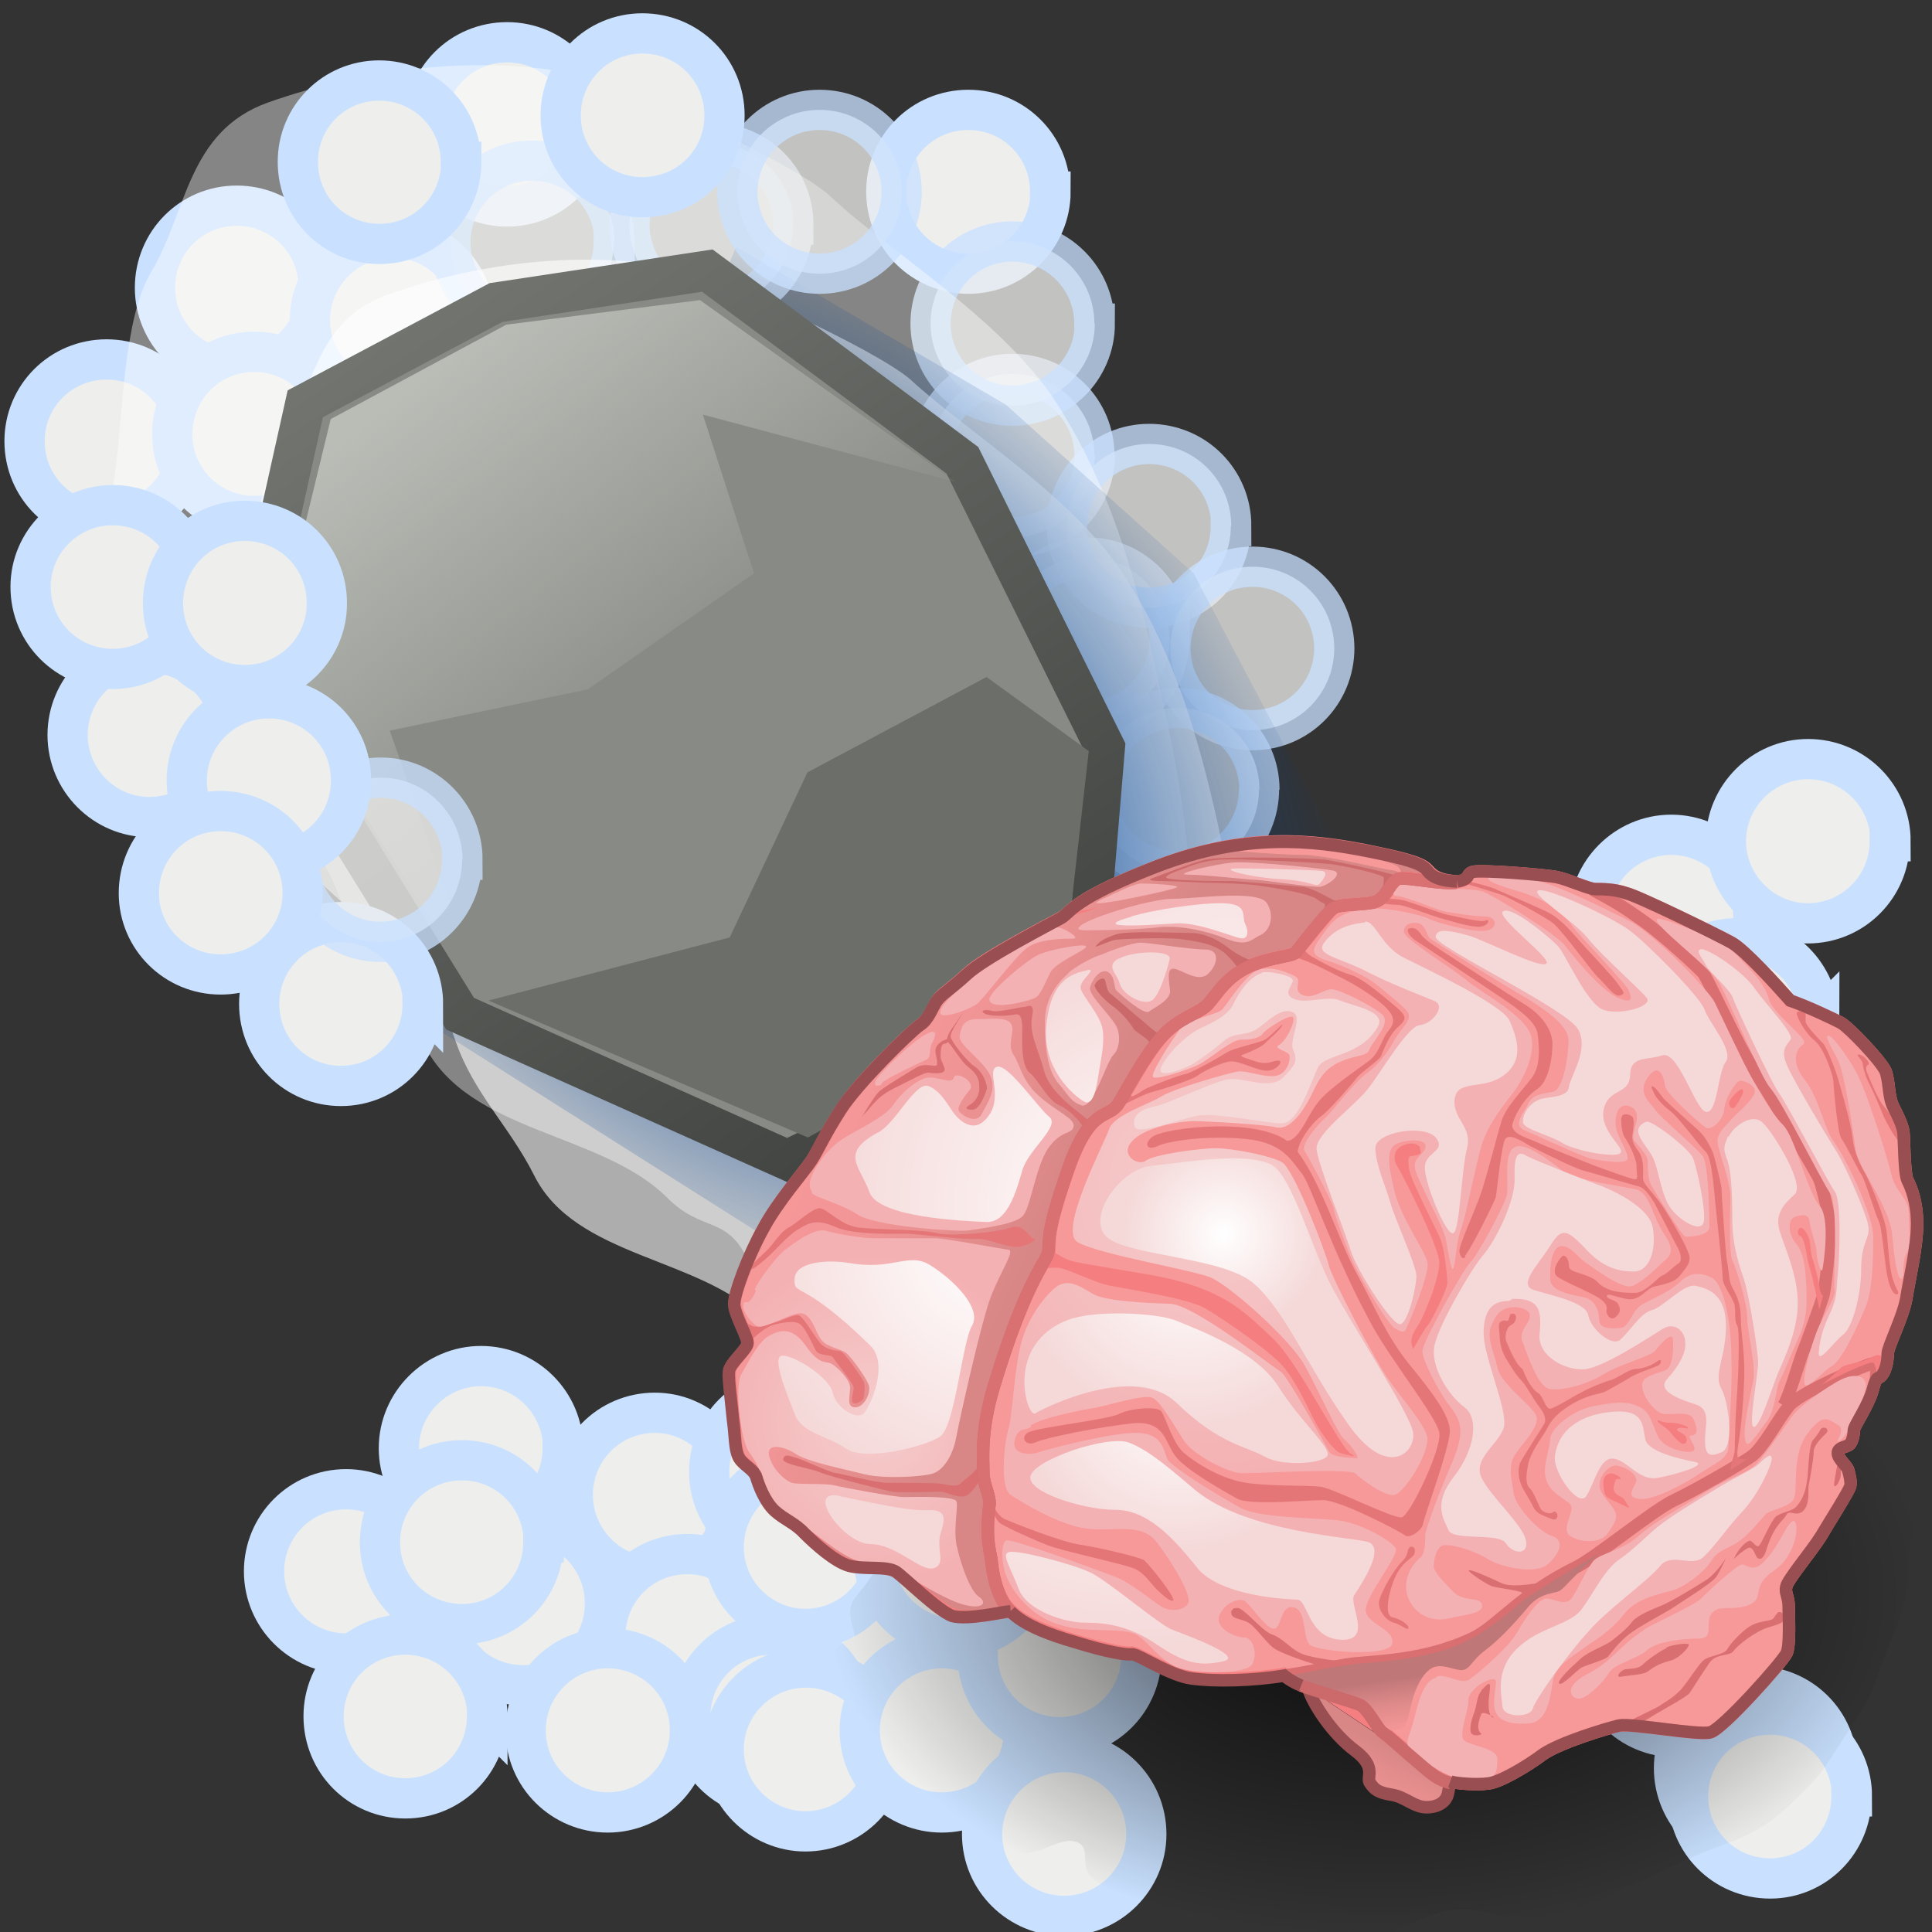 <svg xmlns="http://www.w3.org/2000/svg" width="48" height="48" xmlns:xlink="http://www.w3.org/1999/xlink"><rect width="100%" height="100%" fill="#333333" stroke="none"/><defs><radialGradient id="r" cx="25.662" cy="24.172" r="8.445" gradientUnits="userSpaceOnUse" gradientTransform="matrix(1.454 1.288 -.9 1.015 3.833 -38.607)" fy="24.172" fx="25.662" xlink:href="#a"/><linearGradient id="t" x1="18.643" x2="24.143" y1="16.464" y2="23.607" gradientUnits="userSpaceOnUse" xlink:href="#b"/><linearGradient id="s" x1="18.286" x2="29.064" y1="15.321" y2="31.25" gradientUnits="userSpaceOnUse" xlink:href="#c"/><linearGradient id="b"><stop offset="0" stop-color="#babdb6"/><stop offset="1" stop-color="#babdb6" stop-opacity="0"/></linearGradient><linearGradient id="c"><stop offset="0" stop-color="#71746f"/><stop offset="1" stop-color="#434542"/></linearGradient><linearGradient id="a"><stop offset="0" stop-color="#004193"/><stop offset=".253" stop-color="#004193"/><stop offset="1" stop-color="#004193" stop-opacity="0"/></linearGradient><radialGradient id="u" cx="26.126" cy="32.449" r="22.073" gradientUnits="userSpaceOnUse" gradientTransform="matrix(1 0 0 .62 0 12.318)" fy="32.449" fx="26.126" xlink:href="#d"/><linearGradient id="v" x1="6.26" x2="15.438" y1="165.928" y2="170.234" gradientTransform="matrix(1.034 0 0 1.034 -2.345 -159.91)" gradientUnits="userSpaceOnUse" xlink:href="#e"/><linearGradient id="w" x1="25.98" x2="27.6" y1="195.272" y2="191.762" gradientTransform="matrix(1.034 0 0 1.034 -2.345 -159.91)" gradientUnits="userSpaceOnUse" xlink:href="#f"/><linearGradient id="x" x1="30.721" x2="30.361" y1="191.532" y2="189.013" gradientTransform="matrix(1.034 0 0 1.034 -2.345 -159.91)" gradientUnits="userSpaceOnUse" xlink:href="#g"/><radialGradient id="y" cx="21.108" cy="170.255" r="11.345" gradientTransform="matrix(1.034 0 0 1.034 -2.345 -159.91)" fy="170.255" fx="21.108" gradientUnits="userSpaceOnUse" xlink:href="#h"/><radialGradient id="z" cx="8.127" cy="179.328" r="6.328" gradientTransform="matrix(1.034 0 0 1.034 -2.345 -159.91)" fy="179.328" fx="8.127" gradientUnits="userSpaceOnUse" xlink:href="#i"/><radialGradient id="A" cx="19.875" cy="178.137" r="6.273" gradientTransform="matrix(1.034 0 0 1.034 -2.345 -159.91)" fy="178.137" fx="19.875" gradientUnits="userSpaceOnUse" xlink:href="#j"/><radialGradient id="B" cx="20.26" cy="172.94" r="6.674" gradientTransform="matrix(1.034 0 0 1.034 -2.345 -159.91)" fy="172.94" fx="20.26" gradientUnits="userSpaceOnUse" xlink:href="#k"/><radialGradient id="C" cx="21.608" cy="172.17" r="3.835" gradientTransform="matrix(1.034 0 0 1.034 -2.345 -159.91)" fy="172.17" fx="21.608" gradientUnits="userSpaceOnUse" xlink:href="#l"/><radialGradient id="D" cx="12.774" cy="172.564" r="9.904" gradientTransform="matrix(1.034 0 0 1.034 -2.345 -159.91)" fy="172.564" fx="12.774" gradientUnits="userSpaceOnUse" xlink:href="#m"/><radialGradient id="E" cx="18.676" cy="170.998" r="12.647" gradientTransform="matrix(1.034 0 0 1.034 -2.345 -159.91)" fy="170.998" fx="18.676" gradientUnits="userSpaceOnUse" xlink:href="#n"/><radialGradient id="F" cx="20.141" cy="171.534" r="10.533" gradientTransform="matrix(1.034 0 0 1.034 -2.345 -159.91)" fy="171.534" fx="20.141" gradientUnits="userSpaceOnUse" xlink:href="#o"/><radialGradient id="G" cx="22.811" cy="169.34" r="14.467" gradientTransform="matrix(1.034 0 0 1.034 -2.345 -159.91)" fy="169.34" fx="22.811" gradientUnits="userSpaceOnUse" xlink:href="#p"/><radialGradient id="H" cx="17.95" cy="175.731" r="12.523" gradientTransform="matrix(1.034 0 0 1.034 -2.345 -159.91)" fy="175.731" fx="17.95" gradientUnits="userSpaceOnUse" xlink:href="#q"/><radialGradient id="d" cx="20.836" cy="192.154" r="25.122" fx="20.836" fy="192.154" gradientUnits="userSpaceOnUse"><stop offset="0" stop-opacity=".804"/><stop offset="1" stop-opacity="0"/></radialGradient><linearGradient id="e" x1="6.26" x2="15.438" y1="165.928" y2="170.234" gradientUnits="userSpaceOnUse"><stop offset="0" stop-color="#F79899"/><stop offset=".387" stop-color="#F29596"/><stop offset=".809" stop-color="#E28C8C"/><stop offset="1" stop-color="#D88686"/></linearGradient><linearGradient id="f" x1="25.98" x2="27.6" y1="195.272" y2="191.762" gradientUnits="userSpaceOnUse"><stop offset="0" stop-color="#F79899"/><stop offset=".387" stop-color="#F29596"/><stop offset=".809" stop-color="#E28C8C"/><stop offset="1" stop-color="#D88686"/></linearGradient><linearGradient id="g" x1="30.721" x2="30.361" y1="191.532" y2="189.013" gradientUnits="userSpaceOnUse"><stop offset="0" stop-color="#F79899"/><stop offset=".285" stop-color="#F29596"/><stop offset=".596" stop-color="#E08B8B"/><stop offset=".918" stop-color="#C77B7C"/><stop offset="1" stop-color="#BF7777"/></linearGradient><radialGradient id="h" cx="21.108" cy="170.255" r="11.345" fx="21.108" fy="170.255" gradientUnits="userSpaceOnUse"><stop offset=".006" stop-color="#F5CDCD"/><stop offset="1" stop-color="#F4B1B3"/></radialGradient><radialGradient id="i" cx="8.127" cy="179.328" r="6.328" fx="8.127" fy="179.328" gradientUnits="userSpaceOnUse"><stop offset=".006" stop-color="#F5CDCD"/><stop offset="1" stop-color="#F4B1B3"/></radialGradient><radialGradient id="j" cx="19.875" cy="178.137" r="6.273" fx="19.875" fy="178.137" gradientUnits="userSpaceOnUse"><stop offset="0" stop-color="#fff"/><stop offset="1" stop-color="#F5D9D9"/></radialGradient><radialGradient id="k" cx="20.26" cy="172.94" r="6.674" fx="20.26" fy="172.94" gradientUnits="userSpaceOnUse"><stop offset="0" stop-color="#fff"/><stop offset="1" stop-color="#F5D9D9"/></radialGradient><radialGradient id="l" cx="21.608" cy="172.17" r="3.835" fx="21.608" fy="172.17" gradientUnits="userSpaceOnUse"><stop offset="0" stop-color="#fff"/><stop offset="1" stop-color="#F5D9D9"/></radialGradient><radialGradient id="m" cx="12.774" cy="172.564" r="9.904" fx="12.774" fy="172.564" gradientUnits="userSpaceOnUse"><stop offset="0" stop-color="#fff"/><stop offset="1" stop-color="#F5D9D9"/></radialGradient><radialGradient id="n" cx="18.676" cy="170.998" r="12.647" fx="18.676" fy="170.998" gradientUnits="userSpaceOnUse"><stop offset="0" stop-color="#fff"/><stop offset="1" stop-color="#F5D9D9"/></radialGradient><radialGradient id="o" cx="20.141" cy="171.534" r="10.533" fx="20.141" fy="171.534" gradientUnits="userSpaceOnUse"><stop offset="0" stop-color="#fff"/><stop offset="1" stop-color="#F5D9D9"/></radialGradient><radialGradient id="p" cx="22.811" cy="169.34" r="14.467" fx="22.811" fy="169.34" gradientUnits="userSpaceOnUse"><stop offset="0" stop-color="#fff"/><stop offset="1" stop-color="#F5D9D9"/></radialGradient><radialGradient id="q" cx="17.95" cy="175.731" r="12.523" fx="17.95" fy="175.731" gradientUnits="userSpaceOnUse"><stop offset="0" stop-color="#fff"/><stop offset="1" stop-color="#F5D9D9"/></radialGradient></defs><g><g><g fill-rule="evenodd"><path fill="#eeeeec" stroke="#c9e1ff" d="M7.92 7.16c0 1.12-.9 2.03-2.04 2.03-1.12 0-2.03-.92-2.03-2.04 0-1.13.9-2.04 2.03-2.04s2.04.9 2.04 2.04z" overflow="visible" enable-background="accumulate"/><path fill="#eeeeec" stroke="#c9e1ff" d="M4.7 10.96C4.7 12.1 3.77 13 2.65 13c-1.13 0-2.04-.9-2.04-2.04 0-1.12.9-2.03 2.04-2.03 1.12 0 2.03.9 2.03 2.03z" overflow="visible" enable-background="accumulate"/><path fill="#eeeeec" stroke="#c9e1ff" d="M8.35 10.8c0 1.1-.9 2.02-2.03 2.02s-2.04-.9-2.04-2.03c0-1.14.9-2.05 2.04-2.05 1.12 0 2.03.9 2.03 2.04z" overflow="visible" enable-background="accumulate"/><path fill="#eeeeec" stroke="#c9e1ff" d="M11.78 7.95c0 1.12-.9 2.03-2.03 2.03S7.7 9.08 7.7 7.95 8.63 5.9 9.76 5.9c1.12 0 2.03.92 2.03 2.05z" overflow="visible" enable-background="accumulate"/><path fill="#eeeeec" stroke="#c9e1ff" d="M14.63 3.1c0 1.12-.9 2.03-2.03 2.03s-2.04-.9-2.04-2.04c0-1.13.9-2.04 2.04-2.04 1.12 0 2.03.9 2.03 2.03z" overflow="visible" enable-background="accumulate"/><path fill="#eeeeec" stroke="#c9e1ff" d="M15.25 6c0 1.14-.9 2.05-2.04 2.05-1.1 0-2.02-.9-2.02-2.04 0-1.1.9-2.02 2.03-2.02 1.14 0 2.05.9 2.05 2.03z" opacity=".764" overflow="visible" enable-background="accumulate"/><path fill="#eeeeec" stroke="#c9e1ff" d="M19.7 5.58c0 1.13-.9 2.04-2.03 2.04-1.12 0-2.03-.9-2.03-2.04 0-1.12.9-2.03 2.03-2.03s2.04.9 2.04 2.03z" opacity=".764" overflow="visible" enable-background="accumulate"/><path fill="#eeeeec" stroke="#c9e1ff" d="M26.1 4.76c0 1.13-.92 2.04-2.04 2.04-1.13 0-2.04-.9-2.04-2.04 0-1.12.9-2.03 2.04-2.03 1.12 0 2.03.9 2.03 2.03z" overflow="visible" enable-background="accumulate"/><path fill="#eeeeec" stroke="#c9e1ff" d="M27.2 11.3c0 1.14-.92 2.05-2.05 2.05-1.12 0-2.03-.9-2.03-2.04 0-1.1.9-2.02 2.03-2.02s2.04.9 2.04 2.03z" opacity=".764" overflow="visible" enable-background="accumulate"/><path fill="#eeeeec" stroke="#c9e1ff" d="M27.2 8.04c0 1.12-.92 2.04-2.05 2.04-1.12 0-2.03-.92-2.03-2.04S24.02 6 25.15 6s2.04.92 2.04 2.04z" opacity=".764" overflow="visible" enable-background="accumulate"/><path fill="#eeeeec" stroke="#c9e1ff" d="M29.06 15.87c0 1.13-.9 2.04-2.04 2.04-1.12 0-2.03-.9-2.03-2.03 0-1.12.9-2.03 2.02-2.03 1.13 0 2.04.9 2.04 2.03z" opacity=".764" overflow="visible" enable-background="accumulate"/><path fill="#eeeeec" stroke="#c9e1ff" d="M30.58 13.07c0 1.12-.9 2.03-2.04 2.03-1.12 0-2.03-.9-2.03-2.03s.92-2.04 2.04-2.04c1.13 0 2.04.9 2.04 2.04z" opacity=".764" overflow="visible" enable-background="accumulate"/><path fill="#eeeeec" stroke="#c9e1ff" d="M33.15 16.1c0 1.13-.9 2.04-2.03 2.04s-2.04-.9-2.04-2.03c0-1.12.9-2.03 2.04-2.03 1.12 0 2.03.9 2.03 2.04z" opacity=".764" overflow="visible" enable-background="accumulate"/><path fill="#eeeeec" stroke="#c9e1ff" d="M31.28 19.6c0 1.14-.9 2.05-2.03 2.05s-2.04-.9-2.04-2.04c0-1.1.92-2.02 2.05-2.02 1.12 0 2.03.9 2.03 2.03z" opacity=".764" overflow="visible" enable-background="accumulate"/><path fill="#fff" fill-opacity=".406" d="M14.38 1.85c-2.5-.5-5.33-.15-7.73.7-2 .72-2 2.72-2.9 4.22-.7 1.17-.7 3.68-.9 5.04-.3 2-.6 2.92.66 4.8 1.43 2.15 4.13 3.3 4.97 5.8.46 1.4 1.4 2.23 2.06 3.55 1.1 2.2 4.4 2.16 6.04 3.8.86.86 1.46.44 1.98 1.5.53 1.04 4.2 2.5 5.37 3.2 1.35.82 2.77 2.4 3.9.84.82-1.18.24-4.44.24-5.88 0-1.34.7-3.06 1.16-4.3.72-1.92.18-5.3-.25-7.27-.1-.4-.17-.77-.25-1.16-.52-2.42-1.2-4.73-2.56-6.8C24.94 8.1 22.8 6.7 21.1 5.3c-.18-.16-.37-.33-.56-.5-.97-.82-5.08-2.7-6.16-2.93z"/><path fill="#fff" fill-opacity=".6" d="M16.84 6.67c-2.35-.47-4.98-.15-7.23.66-1.86.66-1.85 2.53-2.7 3.94-.65 1.1-.66 3.44-.84 4.7-.27 1.87-.56 2.73.6 4.5 1.35 2 3.87 3.07 4.65 5.4.45 1.3 1.33 2.1 1.95 3.33 1.02 2.05 4.1 2.02 5.64 3.56.8.8 1.36.4 1.85 1.4.5.97 3.93 2.35 5.02 3 1.26.75 2.58 2.25 3.64.77.8-1.1.24-4.14.24-5.48 0-1.26.65-2.86 1.08-4.02.68-1.8.18-4.97-.23-6.8-.1-.36-.17-.73-.24-1.1-.5-2.24-1.12-4.4-2.4-6.32-1.14-1.7-3.15-3.02-4.72-4.32-.18-.15-.36-.3-.54-.47-.9-.76-4.75-2.53-5.76-2.73z"/><path fill="url(#r)" d="M19.4 30.73l10.46.72 3.75-4.2.04-5.6-3.76-7.15-4.6-4.13-6.6-3.86-7.62 18.96 8.33 5.27z" transform="matrix(1.015 0 0 1.015 -.684 -.476)"/><g><path fill="#888a85" stroke="url(#s)" stroke-width=".819" d="M16.28 17l-1.2 5.38 4.35 7.03 6.66 2.98 6-2.9.46-5.5-2.9-5.84-1.55-1.16-3.64-2.7-4.3.65L16.28 17z" transform="matrix(1.221 0 0 1.221 -12.293 -10.725)"/><path fill="url(#t)" d="M16.8 17.3l-1.23 5.06 4.36 6.85L18 23.65l4.03-.84 3.38-2.36-1.04-3.23 5.14 1.37-5.2-3.7-3.94.5-3.57 1.92z" transform="matrix(1.221 0 0 1.221 -12.293 -10.725)"/><path fill="#6c6e69" d="M12.13 24.86l6-1.57 1.93-4.1 4.45-2.37 2.54 1.84-.7 6.2-6.28 3.4-7.93-3.4z"/></g><path fill="#eeeeec" stroke="#c9e1ff" d="M18 2.87C18 4 17.1 4.9 15.96 4.9c-1.12 0-2.03-.9-2.03-2.03s.9-2.04 2.03-2.04S18 1.73 18 2.87z" overflow="visible" enable-background="accumulate"/><path fill="#eeeeec" stroke="#c9e1ff" d="M11.46 4.02c0 1.13-.9 2.04-2.03 2.04S7.4 5.16 7.4 4.02C7.4 2.9 8.3 2 9.42 2c1.12 0 2.03.9 2.03 2.02z" overflow="visible" enable-background="accumulate"/><path fill="#eeeeec" stroke="#c9e1ff" d="M10.5 24.94c0 1.13-.9 2.04-2.03 2.04-1.12 0-2.03-.9-2.03-2.04 0-1.12.9-2.03 2.03-2.03s2.04.92 2.04 2.04z" overflow="visible" enable-background="accumulate"/><path fill="#eeeeec" stroke="#c9e1ff" d="M5.74 18.26c0 1.12-.9 2.04-2.03 2.04-1.12 0-2.03-.92-2.03-2.04s.9-2.04 2.04-2.04c1.13 0 2.04.92 2.04 2.04z" overflow="visible" enable-background="accumulate"/><path fill="#eeeeec" stroke="#c9e1ff" d="M4.84 14.58c0 1.13-.92 2.04-2.04 2.04s-2.04-.9-2.04-2.04c0-1.12.92-2.03 2.04-2.03s2.04.9 2.04 2.03z" overflow="visible" enable-background="accumulate"/><path fill="#eeeeec" stroke="#c9e1ff" d="M8.12 15c0 1.1-.9 2.02-2.04 2.02-1.12 0-2.03-.9-2.03-2.03 0-1.14.9-2.05 2.03-2.05s2.04.9 2.04 2.04z" overflow="visible" enable-background="accumulate"/><path fill="#eeeeec" stroke="#c9e1ff" d="M10.63 39.04c0 1.12-.9 2.04-2.03 2.04s-2.04-.92-2.04-2.04S7.46 37 8.6 37c1.12 0 2.03.92 2.03 2.04z" overflow="visible" enable-background="accumulate"/><path fill="#eeeeec" stroke="#c9e1ff" d="M11.48 21.36c0 1.12-.9 2.04-2.03 2.04s-2.04-.92-2.04-2.04.92-2.04 2.05-2.04c1.12 0 2.03.92 2.03 2.04z" opacity=".764" overflow="visible" enable-background="accumulate"/><path fill="#eeeeec" stroke="#c9e1ff" d="M8.72 19.4c0 1.12-.9 2.03-2.04 2.03-1.12 0-2.04-.9-2.04-2.04 0-1.13.92-2.04 2.04-2.04 1.13 0 2.04.9 2.04 2.03z" overflow="visible" enable-background="accumulate"/><path fill="#eeeeec" stroke="#c9e1ff" d="M7.52 22.18c0 1.12-.9 2.03-2.04 2.03-1.12 0-2.03-.9-2.03-2.02 0-1.13.9-2.04 2.03-2.04s2.04.9 2.04 2.04z" overflow="visible" enable-background="accumulate"/><path fill="#eeeeec" stroke="#c9e1ff" d="M22.4 4.77c0 1.12-.9 2.03-2.04 2.03-1.12 0-2.04-.9-2.04-2.03s.92-2.04 2.04-2.04c1.13 0 2.04.9 2.04 2.04z" opacity=".764" overflow="visible" enable-background="accumulate"/><path fill="#eeeeec" stroke="#c9e1ff" d="M13.98 35.98c0 1.12-.9 2.04-2.04 2.04-1.12 0-2.03-.92-2.03-2.04s.92-2.04 2.04-2.04c1.13 0 2.04.92 2.04 2.04z" overflow="visible" enable-background="accumulate"/><path fill="#eeeeec" stroke="#c9e1ff" d="M15.03 39.84c0 1.12-.9 2.03-2.03 2.03s-2.04-.9-2.04-2.03.9-2.04 2.04-2.04c1.12 0 2.03.9 2.03 2.04z" overflow="visible" enable-background="accumulate"/><path fill="#eeeeec" stroke="#c9e1ff" d="M18.3 37.15c0 1.12-.9 2.04-2.03 2.04s-2.04-.93-2.04-2.05c0-1.12.9-2.04 2.04-2.04 1.12 0 2.03.93 2.03 2.05z" overflow="visible" enable-background="accumulate"/><path fill="#eeeeec" stroke="#c9e1ff" d="M19.12 40.66c0 1.12-.9 2.03-2.03 2.03-1.14 0-2.05-.92-2.05-2.04 0-1.13.9-2.04 2.04-2.04 1.1 0 2.02.9 2.02 2.04z" overflow="visible" enable-background="accumulate"/><path fill="#eeeeec" stroke="#c9e1ff" d="M21.7 36.57c0 1.12-.92 2.03-2.04 2.03-1.13 0-2.04-.9-2.04-2.03s.9-2.04 2.04-2.04c1.12 0 2.03.9 2.03 2.04z" overflow="visible" enable-background="accumulate"/><path fill="#eeeeec" stroke="#c9e1ff" d="M23.68 40.66c0 1.12-.9 2.03-2.03 2.03s-2.04-.92-2.04-2.04c0-1.13.92-2.04 2.05-2.04 1.12 0 2.03.9 2.03 2.04z" overflow="visible" enable-background="accumulate"/><path fill="#eeeeec" stroke="#c9e1ff" d="M12.1 42.64c0 1.13-.9 2.04-2.03 2.04-1.12 0-2.03-.9-2.03-2.04 0-1.12.9-2.03 2.03-2.03s2.04.92 2.04 2.04z" overflow="visible" enable-background="accumulate"/><path fill="#eeeeec" stroke="#c9e1ff" d="M13.5 38.32c0 1.12-.9 2.03-2.02 2.03-1.13 0-2.04-.9-2.04-2.03s.9-2.04 2.04-2.04c1.12 0 2.03.9 2.03 2.04z" overflow="visible" enable-background="accumulate"/><path fill="#eeeeec" stroke="#c9e1ff" d="M17.14 43c0 1.12-.92 2.03-2.04 2.03s-2.04-.9-2.04-2.04c0-1.13.92-2.04 2.04-2.04s2.04.9 2.04 2.03z" overflow="visible" enable-background="accumulate"/><path fill="#eeeeec" stroke="#c9e1ff" d="M21.23 42.64c0 1.13-.9 2.04-2.04 2.04-1.13 0-2.04-.9-2.04-2.04 0-1.12.9-2.03 2.03-2.03 1.12 0 2.03.92 2.03 2.04z" overflow="visible" enable-background="accumulate"/><path fill="#eeeeec" stroke="#c9e1ff" d="M22.05 38.44c0 1.12-.92 2.03-2.04 2.03-1.1 0-2.03-.9-2.03-2.03S18.9 36.4 20 36.4c1.13 0 2.05.9 2.05 2.04z" overflow="visible" enable-background="accumulate"/><path fill="#eeeeec" stroke="#c9e1ff" d="M22.05 43.46c0 1.13-.92 2.04-2.04 2.04-1.1 0-2.03-.9-2.03-2.04 0-1.12.92-2.03 2.04-2.03 1.13 0 2.05.9 2.05 2.03z" overflow="visible" enable-background="accumulate"/><path fill="#eeeeec" stroke="#c9e1ff" d="M25.44 43c0 1.12-.92 2.03-2.04 2.03s-2.04-.9-2.04-2.04c0-1.13.92-2.04 2.04-2.04s2.04.9 2.04 2.03z" overflow="visible" enable-background="accumulate"/><path fill="#eeeeec" stroke="#c9e1ff" d="M28.48 45.57c0 1.12-.92 2.03-2.04 2.03s-2.04-.9-2.04-2.03.92-2.04 2.04-2.04 2.04.9 2.04 2.04z" overflow="visible" enable-background="accumulate"/><path fill="#eeeeec" stroke="#c9e1ff" d="M28.36 41.12c0 1.13-.9 2.04-2.04 2.04-1.12 0-2.03-.9-2.03-2.04 0-1.12.9-2.03 2.02-2.03 1.13 0 2.04.9 2.04 2.02z" overflow="visible" enable-background="accumulate"/><path fill="#eeeeec" stroke="#c9e1ff" d="M25.8 38.67c0 1.12-.92 2.04-2.05 2.04-1.12 0-2.04-.9-2.04-2.03 0-1.12.93-2.04 2.05-2.04 1.13 0 2.04.92 2.04 2.04z" overflow="visible" enable-background="accumulate"/><path fill="#eeeeec" stroke="#c9e1ff" d="M38.88 34.93c0 1.12-.9 2.03-2.04 2.03-1.12 0-2.03-.9-2.03-2.03s.92-2.04 2.04-2.04c1.13 0 2.04.9 2.04 2.03z" overflow="visible" enable-background="accumulate"/><path fill="#eeeeec" stroke="#c9e1ff" d="M40.98 31.77c0 1.13-.9 2.04-2.03 2.04s-2.04-.9-2.04-2.03c0-1.12.92-2.03 2.05-2.03 1.12 0 2.03.9 2.03 2.03z" overflow="visible" enable-background="accumulate"/><path fill="#eeeeec" stroke="#c9e1ff" d="M43.2 28.5c0 1.12-.9 2.03-2.03 2.03-1.12 0-2.04-.9-2.04-2.03s.92-2.04 2.04-2.04 2.04.9 2.04 2.04z" overflow="visible" enable-background="accumulate"/><path fill="#eeeeec" stroke="#c9e1ff" d="M40.98 25.7c0 1.12-.9 2.03-2.03 2.03s-2.04-.9-2.04-2.04c0-1.13.92-2.04 2.05-2.04 1.12 0 2.03.9 2.03 2.03z" overflow="visible" enable-background="accumulate"/><path fill="#eeeeec" stroke="#c9e1ff" d="M43.56 22.77c0 1.12-.9 2.04-2.04 2.04-1.12 0-2.04-.9-2.04-2.03 0-1.12.92-2.04 2.04-2.04 1.13 0 2.04.92 2.04 2.04z" overflow="visible" enable-background="accumulate"/><path fill="#eeeeec" stroke="#c9e1ff" d="M46.95 20.9c0 1.12-.9 2.04-2.04 2.04-1.1 0-2.03-.92-2.03-2.04s.92-2.04 2.04-2.04c1.14 0 2.05.92 2.05 2.04z" overflow="visible" enable-background="accumulate"/><path fill="#eeeeec" stroke="#c9e1ff" d="M45.2 25.34c0 1.13-.92 2.04-2.04 2.04-1.13 0-2.04-.9-2.04-2.04 0-1.12.9-2.03 2.04-2.03 1.12 0 2.03.92 2.03 2.04z" overflow="visible" enable-background="accumulate"/><path fill="#eeeeec" stroke="#c9e1ff" d="M46.95 29.2c0 1.12-.9 2.04-2.04 2.04-1.1 0-2.03-.92-2.03-2.04s.92-2.04 2.04-2.04c1.14 0 2.05.92 2.05 2.04z" overflow="visible" enable-background="accumulate"/><path fill="#eeeeec" stroke="#c9e1ff" d="M44.37 32.36c0 1.12-.9 2.03-2.03 2.03s-2.04-.92-2.04-2.04c0-1.13.9-2.04 2.04-2.04 1.12 0 2.03.9 2.03 2.04z" overflow="visible" enable-background="accumulate"/><path fill="#eeeeec" stroke="#c9e1ff" d="M43.56 34.7c0 1.12-.9 2.03-2.04 2.03-1.12 0-2.04-.9-2.04-2.04 0-1.13.92-2.04 2.04-2.04 1.13 0 2.04.9 2.04 2.03z" overflow="visible" enable-background="accumulate"/><path fill="#eeeeec" stroke="#c9e1ff" d="M43.67 37.38c0 1.13-.9 2.04-2.03 2.04s-2.04-.9-2.04-2.04c0-1.12.9-2.03 2.04-2.03 1.12 0 2.03.9 2.03 2.03z" overflow="visible" enable-background="accumulate"/><path fill="#eeeeec" stroke="#c9e1ff" d="M40.4 38.44c0 1.12-.9 2.03-2.04 2.03-1.12 0-2.03-.9-2.03-2.03s.9-2.04 2.03-2.04 2.04.9 2.04 2.04z" overflow="visible" enable-background="accumulate"/><path fill="#eeeeec" stroke="#c9e1ff" d="M40.28 35.86c0 1.13-.9 2.04-2.03 2.04s-2.04-.9-2.04-2.04c0-1.12.92-2.03 2.05-2.03 1.12 0 2.03.9 2.03 2.03z" overflow="visible" enable-background="accumulate"/><path fill="#eeeeec" stroke="#c9e1ff" d="M43.67 41.12c0 1.13-.9 2.04-2.03 2.04s-2.04-.9-2.04-2.04c0-1.12.9-2.03 2.04-2.03 1.12 0 2.03.9 2.03 2.02z" overflow="visible" enable-background="accumulate"/><path fill="#eeeeec" stroke="#c9e1ff" d="M45.66 43.93c0 1.12-.9 2.04-2.04 2.04-1.12 0-2.03-.92-2.03-2.04s.9-2.04 2.02-2.04c1.13 0 2.04.9 2.04 2.03z" overflow="visible" enable-background="accumulate"/><path fill="#eeeeec" stroke="#c9e1ff" d="M46 44.63c0 1.13-.9 2.04-2.02 2.04-1.13 0-2.04-.9-2.04-2.04 0-1.12.9-2.03 2.04-2.03 1.12 0 2.03.9 2.03 2.03z" overflow="visible" enable-background="accumulate"/></g></g><g><path fill="url(#u)" d="M7.9 30.22c-.83.08-1.7 1.14-2.12 1.8-.18.27-.54.6-.63.9-.14.44.1.85.14 1.28-1.26.35-1.5 2.18-1 3.23.18.4.27.54.4.93.16.53.34.94.7 1.4.38.48.6.55 1.14.8.74.3.98.9 1.57 1.37 1.06.8 2.9 1 4.2.86.5-.07 1.18-.52 1.65-.46.8.1.36.82.66 1.3.36.54 1.45.8 2.02 1 .48.2.97.35 1.44.55.5.2.98.57 1.5.67.96.18 2.12.06 3.1.06 1.25 0 2.98.46 4.13.02.75-.3 1.34-.7 2.2-.83.83-.13 1.4.08 2.2.22 1.8.3 3.25-.42 4.8-1.1.95-.4 1.84-.88 2.8-1.3 1.12-.46 2.32-.78 3.28-1.6.7-.6 1.64-1.47 2.12-2.27.62-1.03 1.45-2 1.83-3.16.46-1.42 1.2-2.6 1.27-4.16.04-.82-.04-1.3.37-1.98.52-.9.7-1.75.35-2.8-.4-1.2-1.4-2.23-2.38-2.95-.68-.48-1.55-.7-2.33-1.04-.87-.36-1.3-.8-2.04-1.33-.76-.55-1.64-.53-2.53-.68-1.2-.2-2.33-.78-3.52-1.06-3.23-.78-6.48-1.23-9.82-1.13-1.5.04-2.88.07-4.27.7-1.43.62-2.84 1.34-4.28 1.98-1.76.77-2.47 1.72-3.67 3.07-.73.83-1.52 1.58-2.24 2.45-.68.85-2.65 1.86-2.8 3.05" transform="matrix(.623 0 0 .623 17.94 19.37)"/><path fill="#f79899" stroke="#f57e80" stroke-width=".31" d="M30.82 24.13c.55-.36 1.28-.35 1.4-.48.1-.14.72-.93.9-1.08.18-.15.9-.07 1.13-.2.23-.13.33-.5.53-.55.2-.04 1.06.15 1.42.1.36-.08.2-.2.4-.26.2-.05 1.75.07 2.07.13.3.06.8.3.97.3.17 0 .47 0 .76.1.3.07 2.3 1.05 2.62 1.23.33.18 1.14 1.08 1.45 1.44.37.12 1.08.45 1.28.56.2.12.98.93 1.1 1.2.1.3.06.64.2.9.12.24.2.4.24.6.02.2.02 1.02.1 1.2.1.2.24.54.24 1.1s-.2 1.4-.27 1.85c-.08.45-.46 1.2-.46 1.36 0 .16-.04.4-.14.53s-.13-.02-.23.36-.45.88-.47 1c0 .1-.03.28-.1.36-.06.07-.3.07-.3.22s.22.3.26.43c.03.12.08.3.04.4-.03.13-.5.86-.72 1.24-.23.37-.83 1.08-.86 1.25-.04.16.06.24.06.5 0 .24.04.94-.05 1.15-.1.22-1.6 1.9-1.9 1.97-.3.08-1.95-.23-2.26-.17-.3.07-1.47.42-1.9.72-.4.3-1.08.7-1.36.72-.28.04-.8 0-.94-.05-.3-.07-.45-.2-.8-.52-.38-.3-.76-.66-.9-.74-.12-.1-.35-.63-.6-.7-.25-.1-1.16-.36-1.4-.46-.26-.1-.44-.25-.44-.25-.77.13-1.75.15-2.3.07-.54-.07-1.34-.62-1.48-.6-.13.02-.6-.06-1.4-.3-.8-.24-1.5-.53-1.77-.96-.26-.43-.3-.92-.32-1.07 0-.15-.16-.5-.05-1.37.04-.22-.15-.5-.15-.84 0-.34-.07-1.02.26-2.12.84-2.78 1.34-3.1 1.36-3.38.02-.28-.04-.52.5-2.06.55-1.54.98-1.2 1.23-1.58.23-.37.64-1.18 1.08-1.67.43-.5.92-.56 1.14-.8.22-.25.4-.56.8-.82z"/><path fill="url(#v)" stroke="#f57e80" stroke-width=".5" d="M11.5 33.17c-.1-.1-.18-.2-.24-.3-.42-.7-.48-1.48-.5-1.72-.04-.24-.3-.8-.1-2.2.06-.36-.25-.8-.25-1.36 0-.55-.1-1.64.44-3.4 1.35-4.47 2.17-4.98 2.2-5.43.02-.45-.07-.84.8-3.3.88-2.48 1.57-1.94 1.97-2.54.4-.6 1.06-1.9 1.75-2.68.7-.8 1.48-.9 1.84-1.3.35-.4.6-.9 1.28-1.32.88-.56 2.04-.55 2.23-.77.2-.2 1.18-1.48 1.47-1.72.3-.24 1.44-.1 1.8-.32.38-.2.54-.8.86-.88.32-.08 1.7.24 2.28.13h-.03c-.5-.04-.83-.13-1.05-.35-.25-.24-.16-.4-2.44-.86-2.27-.46-4.9-.75-8.38.57-3.47 1.33-3.5 1.86-3.88 2.07-.37.2-3.1 1.6-3.76 2.23-.66.62-1 .78-1.2 1.07-.2.3-.32.75-.7 1-.37.24-2.47 2.3-3.13 3.34-.67 1.03-.87 1.57-1.16 2.02-.3.46-1.36 1.65-1.94 2.73-.58 1.06-1.16 2.6-1.16 3 0 .4.54 1.32.54 1.57s-.7.8-.73 1.12c-.04.32.08 1.22.16 1.93.08.7.04 1.15.2 1.48.17.34.63.5.7.8.1.3.34 1 .75 1.36.42.37.8.5 1.2.9.4.42 1.2 1.12 1.78 1.3.57.15 1.48 0 1.85.24.4.24 1.67 1.52 2.3 1.73.6.2 1.92-.12 2.3-.16z" transform="matrix(.623 0 0 .623 17.94 19.37)"/><path fill="#f57e80" stroke="#cb696b" stroke-width=".31" d="M36.04 44.3c-.3-.07-.45-.2-.82-.52-.36-.3-.74-.66-.87-.74-.13-.08-.37-.63-.6-.7-.22-.08-.9-.28-1.25-.4"/><path fill="url(#w)" stroke="#994f51" stroke-width=".5" d="M23.37 36.23c.18.62.97 1.83 1.88 2.5.9.68.4 1.07.6 1.3.17.24.3.36.84.45.55.08.9.5 1.4.5.5 0 .8-.24.86-.56.06-.33.08-.4.08-.4" transform="matrix(.623 0 0 .623 17.94 19.37)"/><path fill="none" stroke="#d96f71" stroke-width=".31" d="M31.9 41.63c.5-.07 1-.18 1.53-.27.53-.1 1.84-.04 3.14-.65.6-.27 1.2-1.1 2.58-1.77.52-.26 1.93-1.43 2.45-1.67.52-.25 1.66-.9 1.93-1.1.27-.2.62-.86.9-1.22.28-.37 1.95-1.05 2.08-1.07.14-.03.1.23.1.44"/><path fill="none" stroke="#d96f71" stroke-width=".31" d="M39.56 22.1c.17.1.6.3 1.15.7.57.38 1.5 1.26 1.6 1.37.1.1.84 1.75 1.2 2.3.36.57 1.62 2.64 1.7 2.85.08.22.22.83.25 1.1.03.26-.1 1.52-.16 1.77-.08.25-.4 1.15-.52 1.43-.1.28-.34 1.1-.47 1.3"/><path fill="#f57e80" d="M33.58 36.13c-.3-.15-1.3-2.27-1.98-2.9-.67-.62-1.2-1.24-3.05-1.56-1.85-.32-1.9-.3-2.14-.43-.25-.15-.34-.18-.35-.1-.02.08-.1.24-.15.3-.04.14.12.03.4.06.25.03.93.4 1.36.46.44.08 1.93.32 2.3.56.4.24 1.63 1.06 1.97 1.5.35.46.64 1.15.76 1.35.1.2.44.68.6.73.16.05.46.12.28.03z"/><path fill="#e47678" d="M28.62 28.25c.3-.24 2.82-.54 3.5.22.67.76 1.13 2.35 1.58 3.16.45.82.73 1.54 1.3 2.25.57.7 1.04 1.3 1.02 1.7-.02.43-.62 2.05-.66 2.26-.03.2-.36.4-.46.3-.1-.08-1.6-.87-2.03-.87-.43 0-1.83.14-2.14-.04-.3-.17-1.3-.72-1.54-1.07-.25-.34-.25-.86-1.03-.8-.78.08-2.16.35-2.42.47-.26.12-.4-.12-.2-.24.24-.13 2-.32 2.26-.46.27-.14.94-.2 1.05-.07.1.13.3.83.57 1.04.25.22.84.6 1.43.72.6.12 1.64.07 1.97.12.33.05 1.76.78 2 .76.2-.02 1-1.7.94-2.1-.07-.4-1.16-1.75-1.66-2.65-.98-1.78-1.54-3.54-1.76-3.8-.23-.26-.43-.76-1.37-.85-.93-.1-1.93.04-2.2.17-.3.14-.34-.07-.15-.22z"/><path fill="#e47678" d="M31.93 23.74c.43.03 1 .36 1.33.52.34.16.9.5 1.17.77.27.27.2.42.05.6-.14.16-.2.52-.46.72-.26.2-1.05.72-1.3 1.07-.26.34-.47.97-.78.92.13.05.3.3.3.3 0-.27.37-.77.6-.92.2-.15.78-.82.9-.98.15-.15.52-.4.57-.5.06-.14.2-.53.42-.72.22-.2.25-.26-.1-.55-.36-.3-.83-.7-1.1-.76-.26-.07-.73-.32-.95-.45-.22-.14-.2-.25-.18-.32-.1.14-.22.33-.47.3z"/><path fill="#e47678" d="M27.66 27.57c.38-.18.78-.4 1-.45.23-.06.93-.28 1.1-.4.17-.13.63-.34.82-.35.2-.02.67.24.9.23.25 0 .42-.25.28-.25-.15 0-.22.1-.5.04-.25-.08-.5-.15-.4-.18.1-.03.5-.2.58-.3.07-.08.42-.36.42-.46-.16.14-.34.34-.47.4-.15.06-.74.2-.88.28-.15.1-.85.5-1.04.55-.18.03-.78.27-.94.34-.16.06-.4.28-.44.2-.06-.07-.04-.27-.04-.27-.1.2-.4.6-.4.6z"/><path fill="#e47678" d="M24.6 37.27c.1.2.22.42.38.48.16.07 1.4.57 1.87.63.46.07 1.44.3 1.57.38.13.1.78.92.73 1-.05.06-.28-.14-.42-.28-.14-.14-.3-.4-.53-.5-.24-.12-1.78-.43-2.2-.6-.45-.18-1.1-.48-1.17-.55-.08-.06-.27-.5-.27-.28 0-.13.03-.28.03-.28z"/><path fill="#f57e80" d="M35.28 28.5c-.07-.08-.2-.14-.45-.03-.24.12-.2.38-.12.5.08.1 1.05 2 1.05 2.4 0 .4-.38 1.36-.58 1.64-.2.3-.08.46-.07.5 0 .02.26-.47.35-.57.1-.1.5-.92.5-1.06s-.07-.8-.15-1.03c-.07-.23-.76-1.5-.8-1.8-.05-.3 0-.33.07-.33.06 0 .22-.04.22-.08s-.02-.1-.02-.1z"/><path fill="#e47678" d="M36.4 31.2c.22-.3.73-1.35.76-1.45.03-.1.14-1.37.25-1.47.13-.1.35.04.62.2.27.14 1.1.55 1.3.6.2.05 1.2.35 1.4.4.17.06.3.3.37.4.06.12.5.96.56 1.08.07.1.16.35.04.43-.13.08-.27.25-.4.3-.1.03-.42.44-.68.43-.25 0-.68 0-.92-.26-.23-.24-.72-.22-.72-.4 0-.2-.1-.28-.15-.26-.06.03-.3.35-.16.5.15.13.83.4 1.04.54.23.14.22.25.2.33 0 .1.12.27.24.14.12-.1.12-.2.04-.33-.07-.1-.3-.1-.26-.2.03-.06.36.1.58.1.23 0 .4-.24.54-.3.13-.05.52-.08.68-.28.16-.2.28-.33.24-.5-.03-.17-.38-.8-.67-1.24-.3-.42-.48-.53-.48-.7 0-.17.03-.44-.1-.64-.16-.2-.18-.33-.16-.45.02-.1.05-.35 0-.42-.08-.08-.25-.1-.27 0-.03.06 0 .4.07.5.08.1.3.52.3.73 0 .22.05.32-.04.32-.08 0-.62-.2-.98-.33-.36-.14-1.38-.55-1.57-.64-.2-.08-.5-.18-.5-.37.03-.2.3-.7.62-.9.3-.2.38-.82.38-1.12 0-.3-.2-.68-.68-.98-.48-.3-1.6-1.03-1.95-1.26-.35-.23-.5-.33-.6-.44-.08-.1-.15-.23-.3-.2-.17.03.03.25.15.32s1.54 1.03 1.95 1.3c.4.27 1.02.66 1.06 1 .05.34.08.83-.16 1.12-.23.3-.66.75-.74 1.07-.1.32-.32 1.2-.48 1.7-.16.5-.6 1.4-.56 1.54.03.14.1.2.15.1z"/><path fill="#e47678" d="M34.26 22.37c.16-.06.43-.04.62 0 .2.05.92.33 1.1.36.2.04.84.2.93.14.1-.05.1.1-.1.15-.22.03-.64-.1-.92-.18-.3-.07-.98-.36-1.17-.36-.2 0-.5-.06-.64-.05.1-.02.2-.06.2-.06z"/><path fill="#e47678" d="M36.2 21.92c.17 0 .95.26 1.13.32.17.07 1 .5 1.26.7.24.2.96 1.2 1.12 1.35.17.15.4.5.55.44.14-.05.06-.1-.04-.25-.1-.17-.8-.9-1.02-1.15-.2-.24-.45-.5-.68-.63-.23-.13-1.12-.5-1.3-.58-.16-.1-.9-.26-.9-.26l-.13.04z"/><path fill="#e47678" d="M41.06 27c.05-.04.22.26.33.35.1.1.58.53.77.7.2.16.33.44.38.55.06.12.2.75.23.9 0 .17.1 1.6.13 1.8.05.23.05.45.1.6.07.18.24.36.25.83 0 .46.12.93.08 1.64-.03.7-.1 1.3-.14 1.5-.04.23-.04.37.03.37s.14.05.25-.03c-.18.12-.34.23-.47.3-.02-.13.1-.33.1-.52 0-.2.02-.95.06-1.4.03-.46.07-1.55 0-1.66-.07-.1-.04-.3-.06-.48-.02-.18-.3-.5-.3-.68 0-.16-.1-1.1-.15-1.57-.06-.47-.1-1.43-.27-1.58-.17-.16-.7-.9-.9-1.03-.2-.15-.37-.36-.4-.46-.04-.1-.08-.12-.02-.15z"/><path fill="#e47678" d="M37.55 32.65c.1-.05.14.07.1.15-.03.1-.1.1-.16.16s-.12.26-.06.38c.05.1.2.53.4.68.05.13.18.45.37.58.15.08.18.4.32.4.14-.03.6-.33.76-.4.16-.1.58-.27.76-.32.18-.06.4-.25.6-.27.18 0 .43-.1.55-.2.1-.07.1.07 0 .12-.13.06-.57.2-.7.3-.16.1-.48.27-.6.34-.13.07-.42.06-.86.33s-.52.46-.62.64c-.1.18-.4.55-.45.88-.07.34-.03.5.06.57.08.07.2.4.26.5.07.1.26.14.3.08.07-.06.15.07.1.14-.03.06-.08.05-.2 0-.14-.06-.32-.1-.4-.3-.1-.2-.27-.44-.3-.56-.05-.12-.08-.4 0-.53.07-.14.53-.84.6-.97.04-.13-.04-.28-.17-.44-.12-.16-.28-.47-.4-.6-.13-.12-.28-.37-.37-.52-.1-.15-.17-.35-.18-.56 0-.2-.07-.35.04-.4.12-.07.14.04.18-.05.04-.1.05-.15.05-.15z"/><path fill="#f57e80" d="M39.97 36.62c.13-.06.3.1.3.12 0 .04-.12-.05-.14.06-.03.1-.1.24.07.35.2.1.14.1.23.23.1.14.03.07-.14 0-.17-.1-.4-.14-.43-.3-.03-.18-.07-.38.1-.46z"/><path fill="#f57e80" d="M41.87 35.86c.07-.07.04-.18-.08-.25-.13-.06-.17-.1-.08-.13.08-.03.2.03.23 0 .03-.04-.3-.15-.46-.13-.2 0-.3-.1-.3-.05s.22.17.3.26c.08.1.3.38.37.3z"/><path fill="#d96f71" d="M30.73 39.95c.16-.03.62.58.88.66.28.1.46.37.74.48.28.12 1.1.2 1.27.22-.17.06-.63.14-.63.14-.48-.14-1.14-.36-1.34-.5-.2-.14-.48-.57-.66-.65-.2-.1-.42-.07-.4-.27.07-.1.08-.07.16-.08z"/><path fill="#e47678" d="M35 38.45c.17-.1.2.15.08.23-.1.1-.3.18-.47.63-.16.45-.18.84-.02.87.17.03.42.18.4.27 0 .08-.2-.1-.38-.14-.18-.06-.4-.32-.34-.56.07-.24.35-.74.56-.95.2-.2.1-.3.2-.35z"/><path fill="#d96f71" d="M38.48 39.28c-.2.04-.88.18-1.16.06-.27-.13-.83-.38-.83-.32 0 .05.52.4.62.4.1.03.66.1.7.15.05.04.02.2.02.2.2-.18.64-.5.64-.5z"/><path fill="#d96f71" d="M24.4 36.68c-.12.2-.32.53-.5.5-.2 0-.37-.1-.52-.12-.16 0-1.02.03-1.23 0-.22-.05-1.48-.36-1.75-.47-.26-.12-.97-.2-.94-.34.03-.14.15-.08.33-.03.16.05.7.3.9.36.23.04 1.08.26 1.35.26.28 0 1.18 0 1.32.02.13.02.42.1.5 0 .06-.07.42-.3.46-.48.04-.2.08-.26.08-.26 0 .25 0 .54 0 .54z"/><path fill="#e47678" d="M18.58 33.4c.16-.2.45-.43.62-.48.18-.05.58-.14.7 0 .15.14.3.52.38.65.1.12.33.08.4.14.05.07.53.67.53.77 0 .1-.08.3-.02.37.06.06.23-.04.26-.1.03-.1.05-.36 0-.44-.03-.07-.47-.72-.57-.74-.1-.02-.34-.02-.5-.2-.17-.2-.44-.7-.56-.7-.1 0-.32.1-.48.16-.17.06-.56.14-.6.13-.05 0-.35-.18-.42-.28.1.15.28.73.28.73z"/><path fill="#e47678" d="M19.04 31.08c.17-.16.35-.48.55-.58.2-.1.62-.52.8-.48.2.05.53.44.96.48.44.05 1.6.05 1.9.13.27.1 1.5 0 1.85-.13.34-.13.46.26.6.28.1 0-.2.2-.46.2s-.76-.23-1-.2c-.25.03-1.5-.13-1.74-.13s-1.28.04-1.73-.16c-.45-.2-.64-.13-.9.03-.3.16-.65.6-.86.77-.2.17-.36.3-.36.22 0-.1.24-.28.4-.44z"/><path fill="#d96f71" d="M27.14 27.92c-.25-.25-1.05-.72-1.2-1.32-.17-.6-.37-.93-.3-1.32.08-.4-.1-.27-.2-.26-.13 0-.58.13-.78.1-.2-.06-.32 0-.2.06.1.07.55.07.72.03.17-.04.2.05.22.28 0 .24-.06 1 .2 1.18.23.2.42.67.74.8.32.16.58.5.58.58 0 .07-.06.27-.06.32.16-.3.28-.44.28-.44z"/><path fill="#cb686a" d="M27.2 24.48c.02-.1.17-.2.23-.16.06.03.04.28.16.37.1.07.6.52.77.65.16.13.4.38.5.34.08-.06.04.05.04.05-.08.07-.25.3-.25.3-.08-.22-.4-.36-.48-.46-.07-.12-.25-.36-.48-.54-.24-.17-.5-.43-.5-.58z"/><path fill="#cb686a" d="M31.24 23.92c-.1-.02-.46-.16-.72-.37-.26-.2-.6-.37-.93-.37-.33 0-1.56-.06-1.85.03-.3.1-.42.18-.5.28-.1.1.26-.1.47-.14.2-.03 1.3-.06 1.62-.02.34.05.8.1 1.1.35.28.26.38.46.38.46.15-.15.42-.2.42-.2z"/><path fill="#d96f71" d="M23.92 25.14c.04.02-.34.5-.3.63.05.15.4.6.6.73.2.13.3.42.3.54-.02.1-.18.55-.37.53-.2 0-.15-.07-.04-.13.1-.06.24-.22.22-.45 0-.24-.13-.37-.3-.5-.15-.13-.38-.5-.45-.57-.07-.07-.07-.16.06-.35.13-.18.3-.44.3-.44z"/><path fill="#d96f71" d="M21.42 27.72c.16-.1.3-.44.77-.67.47-.23.75-.4.88-.4.13.02.42.05.4-.1-.04-.14-.1-.2-.1-.3 0-.13 0-.32.1-.32s.16-.17.02-.1c-.15.05-.25.16-.25.28 0 .12.1.36 0 .37-.1 0-.3-.06-.47.04-.16.1-.87.52-.95.62-.1.1-.4.6-.4.6z"/><path fill="#cb696b" d="M34.78 21.83c.27-.05-1.58-.43-1.84-.47-.26-.04-2.63-.1-3 0-.4.1-1.06.37-1.34.47-.1.04.08.06.3.06.23 0 .73.03 1.04.04.3 0 1.14.03 1.4.08.26.04 1.18.18 1.38.33.2.15.2.07.2.17s0 .26-.03.3c.1-.13.16-.22.26-.27.1-.04.22-.07.22-.07-.38-.15-.74-.42-1.04-.44-.3-.02-1.44-.13-1.72-.14-.28 0-1.67 0-1.64-.1.04-.06.2-.13.47-.22.25-.1.57-.22 1.1-.22.54 0 2.3.08 2.6.13.3.04 1.2.24 1.24.32.02.1-.07.5-.13.55.14-.1.28-.32.34-.4.08-.07.1-.13.18-.14z"/><path fill="#f57e80" d="M26.4 22.8c.3-.07.73-.18.84-.25-.22.05-.63.14-.6.07.05-.08.12-.14.12-.14-.16.14-.37.3-.37.3z"/><path fill="#f57e80" d="M44.7 30.52c.1-.08.22.17.25.26.03.1.03.4.1.55.04.14.14.5.15.6 0 .1.07.32.1.24-.04.16-.1.37-.1.37-.05-.26-.1-.5-.14-.64-.02-.15-.08-.32-.15-.6-.05-.3-.1-.58-.2-.6-.06-.04-.05-.13 0-.18z"/><path fill="#f57e80" d="M43.3 27.1c0-.15-.34.2-.34.3 0 .1.08.2.17.07.1-.15.18-.3.18-.37z"/><path fill="#e47678" d="M44.86 25.16c-.08-.05-.23-.05-.22.02 0 .07.18.46.44.67.25.2.46.88.47 1 0 .1.1 1.3.2 1.44.1.13.4.75.5.9.1.16.35 1 .42 1.13.07.14.1.5.18 1.13.08.64.23.74.3.7.04-.07-.02-.05-.12-.36-.1-.3-.12-.9-.16-1.2-.03-.3-.36-1.1-.5-1.38-.16-.28-.3-.57-.34-.92-.04-.34-.2-.92-.32-1.33-.1-.4-.32-.9-.4-1.02-.1-.1-.45-.46-.45-.56 0-.12 0-.24 0-.24z"/><path fill="#e47678" d="M46.18 26.2c.13 0 .3.23.24.25-.06.02-.08.1-.02.23.05.13.27.66.4.8.1.12.37.46.42.48.04 0 .06.28.06.33 0 .04.04.28-.1.08-.16-.2-.3-.46-.38-.63-.07-.18-.25-.6-.35-.8-.1-.18-.16-.4-.17-.5 0-.12-.2-.23-.1-.24z"/><path fill="#f57e80" d="M46.9 33.82c-.1-.1-.18-.22-.4-.1-.22.14-.68.16-.77.27-.1.1-.44.4-.5.43.33-.18 1.25-.63 1.32-.56.07.07.08.4.08.4.12-.05.28-.45.28-.45z"/><path fill="#d96f71" d="M44.18 40.06c.08-.05.2.1.16.17-.05.07-.05.1-.4.2-.34.1-.8.47-.88.6-.1.12-.42.05-.58.27-.16.23-.44.67-.5.76-.07.1-.64.4-.8.5-.17.1-.5.32-.6.3-.07 0-.37.04-.37.04.4-.22.94-.46 1.04-.53.1-.08.26-.14.5-.38.23-.26.46-.67.6-.76.15-.1.48-.12.56-.25.07-.14.43-.53.65-.62.23-.1.43-.08.5-.15.04-.07.13-.17.13-.17z"/><path fill="#d96f71" d="M41.4 40.93c.16-.07.57-.13.56-.06-.02.08-.25.35-.5.4-.23.06-.36.14-.5.24-.1.1-.4.1-.64.14-.24.06-.05-.17.08-.18.13-.02.3 0 .42-.12.1-.1.4-.32.58-.4z"/><path fill="#d96f71" d="M42.9 38.68c-.1.17-.36.5-.52.58-.15.1-.84.52-1.08.62-.24.1-.6.24-.74.4-.13.18-.37.37-.54.5-.17.12-.53.24-.74.42-.22.2-.62.57-.54.63.07.06.4-.3.55-.4.15-.07.6-.2.66-.27.06-.07.27-.37.54-.57.27-.2.73-.44 1-.6.27-.18 1.03-.65 1.14-.8.1-.14.27-.52.27-.52z"/><path fill="#d96f71" d="M45.67 36.23c0 .1-.1.52-.1.65s.13-.04.16-.2c.03-.18-.06-.45-.06-.45z"/><path fill="#d96f71" d="M45.22 35.52c.1-.12.26 0 .14.1-.1.1-.3.28-.3.46 0 .2-.1.67-.13.86 0 .2.02.5-.17.63-.18.1-.3-.07-.38.07-.07.14-.3.23-.5.88-.07.23-.17.24-.23.17-.06-.08-.1-.3-.24-.22-.12.07-.23.16-.33.26.1-.26.33-.46.4-.45.07 0 .17.22.24.1.08-.1.26-.56.4-.7.15-.12.4-.12.52-.26s.23-.33.27-.74c.03-.42.05-.8.13-.9.1-.1.2-.28.2-.28z"/><path fill="url(#x)" d="M35.04 30.82c-1.33 1.16-1.4 1.37-1.6 1.5-.17.16-.76.04-1.3.68-.54.65-1.18 1.33-1.72 1.73-.54.4-.6.78-.93.78-.33 0-.76-.27-1.15-.1-.4.2-.7.83-.83 1.37-.14.53-.2 1.1-.54 1.1-.32 0-.68.15-.86-.1-.18-.25-.52-.8-.64-.86-.13-.05-1.83-.63-2-.63 0 0-.73-.22-1.07-.54.54-.05 1.83-.35 2.03-.37.2-.03.67-.1 1-.13.32-.03 2.33-.13 3.75-.67 1.4-.54 2.64-1.78 2.88-1.94.25-.15 2.06-1.34 2.98-1.8z" transform="matrix(.623 0 0 .623 17.94 19.37)"/><path fill="#d96f71" d="M36.8 42c.17-.17.26-.3.2.1-.05.38.02.57.1.57.06 0-.27-.18-.3-.08-.03.08-.15.37 0 .48.05.03-.23.1-.26-.04-.03-.15.03-.33.1-.52.06-.2.06-.4.17-.5z"/><path fill="url(#y)" d="M12.3 25.76c.4-.3 2.1-.64 2.63-.72.5-.1 1.86-.52 2.2-.4.34.1.94 1.2 1.3 1.74.36.54 1.75 1.28 2.3 1.28.52 0 2.25-.08 2.64-.08.38 0 1.75-.05 1.9.1.15.16 1.17.95 1.56.84.38-.1 1.3-1.54 1.3-2.22 0-.5-1.1-1.7-1.58-2.42-.5-.7-2.22-3.97-2.35-4.5-.13-.54-1.4-3.87-1.88-4.13-.47-.26-1.96-.55-2.63-.55-.67 0-2.48.25-2.8.5-.3.22-1.05-.23-.54-.78.5-.56 1.88-.8 2.46-.8.57 0 2.9.14 3.24.24.35.1.75-.13 1.18-.8.43-.65.5-1.3 1.24-1.72.75-.4 1.24-.26 1.35-.58.1-.32.9-1.04.5-1.4-.38-.33-1.68-1-2.02-1-.33 0-.74.42-1.17.22-.42-.2.07-.6-.32-.76-.37-.18-1.18-.52-1.72-.05-.53.47-.96 1.2-1.15 1.4-.2.2-1.37.38-1.7.8-.3.43-1.23 1.82-1.04 1.9.18.1 1.38-.3 1.8-.5.44-.22 1.3-1 1.7-1 .4 0 .72-.05.87-.25.15-.2 1.1-.8 1.2-.64.1.17-.28.96-.56 1.1-.26.16.38.23.42.42.04.2-.1.7-.5.8-.44.12-1.2-.22-1.57-.16-.4.07-2.48.66-3.02.98-.53.33-1.9.75-2.1 1.3-.18.56-2.04 4.05-1.27 4.52.77.47 4.5 1.1 5.28 1.4.76.3 3.22 2.48 3.8 3.55.58 1.06 1.3 2.7 1.56 2.92.26.2.64.75.5.75-.1 0-.97-.02-1.1-.26-.13-.22-1.7-3.1-1.94-3.2-.24-.1-3.46-2.7-4.43-2.7-.96-.03-2.58-.1-3.07-.4-.5-.3-1-.65-1.5-.23-.5.43-1.17 1.33-1.4 2.44-.24 1.12-.3 2.68-.44 3.15-.16.47-.38 2.33.06 2.65.44.3 1.92 1.2 3 1.35 1.07.16 2.23-.28 2.86.57.64.85 1.42 2.15 1.23 2.43-.2.3-.7.32-1.04.13-.34-.2-1.26-.98-1.86-1.2-.6-.22-4.13-1.55-4.35-1.45-.22.1-.2.98.03 1.48.22.52.88 1.5 2.05 1.87 1.17.38 2.52.1 3.1.4.56.33.97 1.1 1.73 1.34.75.26 2.68.23 2.9-.15.22-.38.06-1.07-.32-1.07-.37 0-1.22-.38-.97-.92.26-.53.83-.66 1-.53.2.12.84 1.1 1.15 1.1.32 0 .25-.98.8-.85.53.12.34 1.26.65 1.5.32.26 3.22.52 3.28-.08.08-.6-1.12-.76-1.06-1.36.06-.6 1.3-2.1 1.2-2.4-.1-.28-1.42-1.04-2.3-1.13-.9-.1-3.2-.1-3.9-.5-.74-.4-2.7-1.6-2.9-1.92-.18-.32-.14-1.1-1.34-1.07-1.2.04-3.6.7-3.9.8-.33.1-1 .03-.86-.5.12-.55.44-.37.66-.54z" transform="matrix(.623 0 0 .623 17.94 19.37)"/><path fill="#f4b1b3" d="M35.3 38.68c-.14.12-.44.45-.35.9.1.45.55.75 1.03.63.47-.1.9-.13.84-.35-.06-.2-.45-.05-.7-.3-.26-.26-.5-.52-.5-.64 0-.1.04-.46.22-.52.17-.06.78.12 1.1.32.3.2 1.22.43 1.53.13.32-.3.4-.6.06-.7-.33-.12-.88-.75-.92-1.03-.03-.27-.17-.68.03-.98.2-.3.62-.7.53-.96-.1-.26-.9-.8-.97-1.22-.1-.43-.28-.73-.14-1.04.13-.32.27-.4.43-.43.14-.04.52 0 .52.2s-.3.37-.18.66c.12.3.37 1.1.67 1.16.3.05.9-.1 1.33-.36.4-.26 1.18-.44 1.3-.6.15-.2.4-.44.43-.3.02.17.02.68-.16.78-.18.1-.63.14-.6.4 0 .25.28.6.46.68.18.08.67-.08.8.12.1.2.15.43-.03.43s.2.33.02.4c-.18.05-.7-.07-.85-.36-.16-.3-.17-.62-.5-.76-.3-.14-.62-.1-1.13 0-.5.1-1.06.55-1.06.83 0 .27-.23.7-.07 1.06.16.35.57.45.6.6.05.16-.26.58-.03.73.24.16.77.22.96-.1.2-.3.24-.4.1-.6-.14-.2-.33-.36-.33-.57 0-.23.23-.48.4-.48.15 0 .6.2.5.43-.1.2-.22.37.1.4.3.05 1.1-.36 1.47-.62.38-.25.7-.37.73-.63.02-.25.1-1.8.08-2.14 0-.33-.03-.86-.1-1.2-.05-.33-.2-.8-.38-.9-.2-.1-.5-.2-.8.1-.32.3-.8.45-1 .6-.2.16-.28.52-.46.54-.18.02-.55.05-.55-.2 0-.26-.13-.5-.35-.55-.2-.06-.84-.12-.86-.43-.03-.32.03-.83.26-.85.24-.02.4.26.6.4.2.13.96.72 1.2.58.27-.13.54-.4.72-.57.18-.15.35-.27.04-.72-.3-.45-.35-1.02-.7-1.1-.32-.08-1.48-.22-1.8-.45-.3-.23-.94-.74-1.2-.6-.3.13-.15.88-.2 1.18-.07.3-.76 1.55-.9 1.67-.13.1-1.2 1.98-1.2 2.22 0 .23.4 1 .67 1.35.27.35.4.6.1 1.34-.32.72-.7 1.75-.7 1.88 0 .14 0 .42-.1.54z"/><path fill="#f4b1b3" d="M34.93 33.02c.15-.3.56-1.34.54-1.62-.02-.28-.67-1.12-.83-1.83-.17-.7-.2-1.07.1-1.17.27-.1.68-.1.68.08s-.34.28-.26.57c.07.3.7 1.42.76 1.73.06.32.15.92.2.7.06-.23.06-.66.2-1 .12-.37.34-1.52.5-2.06.18-.54.57-1 .75-1.24.2-.25.6-.93.47-1.44-.13-.5-1.23-1.08-1.56-1.35-.34-.3-1.6-1.06-1.6-1.24 0-.2.2-.26.4-.2.17.1.16.3.27.38.1.08 1.9 1.2 2.38 1.47.48.3 1.04.68 1.04 1.05 0 .38-.13 1.2-.37 1.27-.24.06-.5.04-.63.3s-.4.54-.08.67c.3.12 1.4.64 1.65.7.26.05.9.16.9-.02 0-.2-.33-.6-.3-.9 0-.3.14-.43.3-.4.18.05.23.14.23.3 0 .14-.15.47-.07.57.08.1.34.35.34.52 0 .17 0 .44.08.58.07.13.76 1.26.85 1.28.1.02.6-.02.6-.24 0-.24-.02-1.58-.17-1.76-.15-.2-1.06-.97-1.17-1.14-.1-.16-.47-.4-.2-.8.3-.44.42.02.44.2.02.2.87.94 1 1.03.14.1.45-.18.47-.46.02-.28.3-.7.4-.7.12 0 .46.14.33.36-.13.22-.4.43-.58.63-.18.2-.38.36-.3.64.07.28.3.93.3 1.22 0 .3-.05 1.45.06 1.64.1.2.36 1.06.36 1.4 0 .37.22 1.17.15 1.56-.08.4-.27 1.22-.2 1.48.05.27.25-.1.5-.42.27-.32.25-.9.37-1.08.1-.2.27-.63.5-1.15.22-.53.15-1.08.13-1.44-.02-.34-.1-.66-.26-.82-.14-.17-.22-.56 0-.64.23-.07.34-.05.36.13.02.2.17.58.17.73 0 .15.1.6.15.44.03-.16.2-1.28-.08-1.58-.28-.3-.6-1.7-.9-2-.33-.32-.8-1.2-.9-1.4-.1-.18-.65-1.34-.8-1.65-.15-.3-1.55-1.74-2.12-2.02-.58-.28-1.92-1-2.68-1.08-.76-.1-1.3-.02-.22.3 1.08.3 1.35.72 1.5.93.15.2 1.3 1.4 1.38 1.56.07.16.15.38-.26.2-.4-.15-1.13-1.05-1.32-1.3-.2-.27-1.8-1.27-2.07-1.35-.26-.07-.97-.05-1.16-.1-.18-.03-.63-.25-.82-.14-.18.12-.3.36-.13.36.18 0 .96.32 1.1.36.12.04.83.15 1.1.15.3 0 .32.3.03.35-.3.06-1.25-.2-1.4-.28-.15-.1-1.08-.3-1.38-.26-.3.04-.8-.02-1.17.48-.37.5-.5.64-.03.8.46.13 1.07.45 1.22.58.15.13.67.52.8.7.13.2-.15.4-.3.66-.14.26-.4.65-.72.87-.32.23-.87.97-1.02 1.1-.15.13-.62.65-.52.82.1.16.7 1.27.73 1.46.02.18.37 1.06.45 1.26.07.2.9 1.64 1.08 1.7.16.1.22.1.27 0z"/><path fill="#f4b1b3" d="M41.25 22.83c.2.03 1.6.54 1.9.9.34.37.7.7.8 1.1.12.4 1.04 1 .85 1.12-.2.13-.3.45.04.88.35.43.47 1.2.73 1.55.26.35.97 1.77.97 2.35 0 .58-.02 1.38-.2 1.77-.16.38-.57 1.3-.83 1.44-.25.15-.64.64-.68.43-.04-.22.17-.93.3-1.27.13-.35.5-.9.45-1.04-.04-.12.1-2.08-.1-2.4-.22-.3-1.2-2.3-1.5-2.63-.27-.33-.98-2.1-1.26-2.6-.27-.46-2-1.7-1.45-1.6z"/><path fill="#f4b1b3" d="M45.44 25.73c.1.02.6.67.8 1.17.22.5.65 1.85.75 2.28.1.43.43.6.43.93 0 .33.08.82-.05 1.02-.13.2-.04.62-.13.64-.08.03-.17-.38-.23-1.1-.07-.7-.8-1.6-.9-2.06-.07-.47-.27-1.94-.46-2.3-.2-.37-.32-.6-.22-.57z"/><path fill="#f4b1b3" d="M35.7 41.65c.26-.07.62.23.83.06.22-.16.97-.8 1.16-1.15.2-.35.5-.8.7-.84.2-.03.5.22.67-.03.17-.26.34-.67.52-.9.17-.2.74-.27 1.13-.63.4-.37 1.36-.88 1.8-1.17.46-.28.9-.38 1.13-.62.23-.24.7-.93.9-1.2.22-.3 1.12-.9 1.34-.95.2-.07.58-.07.45.36-.13.43-.4 1.04-.6 1.2-.22.14.17-.25-.07-.38-.24-.13-.36-.32-.77.24-.4.56-.2 1.44-.34 1.63-.15.2-.6.24-.7.37-.12.13-.37.45-.6.62-.2.18-.57.24-.72.5-.15.26-.63.65-.97.75-.35.1-.9.2-1.2.58-.3.38-.6.58-.93.8-.35.25-.78.5-.84.83-.07.34-.1 1.1-.65 1.1-.54.03-.82-.12-.82-.5 0-.4.13-.63-.04-.6-.18 0-.63.3-.6.55 0 .24-.23.8-.12.95.1.15.84.2.84.47 0 .28.02.56-.56.54-.58 0-.93-.25-1.38-.57-.45-.32-.28-.4-.17-.8.12-.4.22-1.1.6-1.18z"/><path fill="#f4b1b3" d="M40.82 40.5c.35-.22 1.3-.62 1.46-.8.15-.16.88-.83 1-.83.14 0 .3.24.6-.13.34-.36.53-.95.68-.95.15 0 .1.85-.5 1.24-.58.4-.2.67-.6.84-.4.17-.73-.02-.92.2-.2.2.08.64-.33.64-.4 0-1.04.07-1.28.28-.24.22-.82.35-.95.56-.12.22-.53.63-.73.65-.2.03-.45-.27.17-.6.64-.32.83-.73 1.42-1.1z"/><path fill="url(#z)" d="M1.3 20.34c.15-.4.93-1.38 1.2-1.58.28-.2 1.14-.9 1.63-.77.48.13 1.4.3 2 .3.6 0 1.93 0 2.35 0 .4 0 2.66.42 2.94.46.27.03-.28.8-.7 1.86-.4 1.07-1.24 4.87-1.38 5.6-.13.73-.5 1.3-.9 1.45-.38.14-1.96.24-2.76.04-.8-.2-2.3-.5-2.76-.82-.45-.3-1.18-.45-1.04.1.14.55.66 1 .93 1.07.3.07 1.3 0 1.7.1.42.1 2.35.46 2.74.46.38 0 2.04-.06 2.1.18.07.24-.13 1.07 0 1.73.14.66.5 1.77.87 2.05.4.27.15.52-.55.34-.7-.18-1.62-.77-2.3-1.15-.7-.38-1.4-.4-2-.62-.64-.2-1.67-1.1-2.12-1.38-.45-.28-1.28-.83-1.52-1.52-.24-.7-.3-.94-.65-1.42-.35-.48-.6-2.7-.3-3.14.27-.45.65-1.24 1.06-1.48.42-.25.94-.42 1.5.38.55.8.8.58 1.03.72.24.14.7.6.73.9.03.3-.17.8.17.83.35.04.62-.47.6-.8-.05-.3-.67-1.13-.88-1.33-.2-.2-.8-.25-1.03-.56-.24-.3-.38-1.02-.8-1.06-.4-.03-1.52.66-1.76.52s-.6-.6-.55-.86c.04-.28.18.2.5-.56z" transform="matrix(.623 0 0 .623 17.94 19.37)"/><path fill="#f4b1b3" d="M20.17 29.6c-.23-.28.36-1.04.73-1.28.36-.24 1.1-.56 1.3-.88.23-.33.64-.67.9-.67.25 0 .55.17.6 0 .04-.17.54.1.4.3-.17.2-.34.45-.27.54.06.1.43.33.56.07.12-.25.38-.58.22-.94-.15-.37-.8-.78-.77-1 .04-.2.08-.42.43-.42.34 0 .7-.06.84.1.13.18-.1.5.06.77.18.26.2.62.6 1 .42.4.96.6.9.8-.03.2-.3.07-.63.54-.33.5-.44 1.54-.65 1.7-.22.2-1.08.3-1.33.34-.26.04-2.33-.1-2.76-.4-.42-.27-1.05-.42-1.13-.53z"/><path fill="#f4b1b3" d="M21.74 26.88c.12-.24 1-1.08 1.3-1.2.27-.14.2.08.12.23-.1.16 0 .35-.15.42-.14.06-1.07.5-1.1.58 0 .08-.23.1-.16-.02z"/><path fill="#f4b1b3" d="M26.9 27.46c.26.06.6-1.1.76-1.25.15-.14.2-.5.06-.74-.15-.26-.68-.76-.64-.93.04-.17.23-.47.43-.4.2.1.16.38.22.46.07.08.7.64.82.53.13-.1.54-.28.52-.52-.02-.22-.1-.57.1-.54.2.02.6.36.85.12.24-.23.3-.6-.08-.6-.37 0-1.4-.17-1.6-.17-.23 0-.8.22-.98.3-.2.05-.65.3-.8.44-.15.15-.6.52-.6 1.23 0 .7.08 1.23.34 1.53.26.3.3.47.63.56z"/><path fill="#f4b1b3" d="M24.58 24.83c0-.2.9-.95 1.2-1.1.3-.15 1.28-.32 1.2-.2-.05.1-.8.4-.9.66-.12.24-.23.54-.36.6-.13.07-1.14.35-1.14.03z"/><path fill="#f4b1b3" d="M26.84 23c.3-.23 1.77-.67 2.3-.67.54 0 2.1-.23 2.33.1.2.3.1.68-.15.8-.24.1-.3.3-.84.1-.54-.22-1.14-.33-1.62-.3-.47.06-1.33.08-1.6.08-.25 0-.6.03-.42-.1z"/><path fill="#f4b1b3" d="M32.8 22.03c.17-.02.6-.32.33-.4-.26-.05-2.03-.24-2.5-.2-.47.04-1.53.3-1.12.3.42 0 1.52.13 1.7.13.16 0 1.45.2 1.6.17z"/><path fill="#f4b1b3" d="M27.36 22.35c.24-.1.8-.4 1-.4.22 0 1.02.04.87.1-.15.07-1.18.28-1.46.33-.28.04-.76.13-.4-.03z"/><path fill="#f79899" d="M34.74 21.54c-.1-.14-2.28-.76-3.94-.4-.26 0 1.08.1 1.6.1.5 0 2.08.38 2.17.38.1 0 .35.15.17-.08z"/><path fill="#f4b1b3" d="M23.37 25.1c.1-.25.74-.8 1.02-.98.27-.2 1.75-1.1 1.9-1.08.15.02.58.28.37.28-.22 0-.86 0-1.16.24-.3.24-1.03 1.2-1.2 1.36-.17.15-1.03.47-.93.2z"/><path fill="#f5d9d9" d="M37.5 32.32c-.35 0-.62.14-.64.75-.03.6.62 1.97.5 2.4-.13.42-.78.77-.55 1.25.23.47 1.03 1.17 1.1 1.55.08.37-.32.35-.5.07-.17-.27-1.3-.05-1.42-.32-.12-.28-.4-.65.13-1.33s.63-1.46.26-1.73c-.38-.28-.88-1.03-.73-1.58.15-.56.9-1.84 1.2-2.2.3-.34.8-1.34.78-1.9-.02-.6.08-.7.3-.56.23.12 1.38.57 1.73.7.35.12 1.3.55 1.4 1.07.1.54-.07 1.1-.47 1.1-.4 0-.78-.1-1.23-.6-.45-.46-.57-.5-.87 0-.3.46-.78.94-.38 1.06.4.13 1.3.3 1.35.63.05.32.58.8.8.6.23-.2.5-.66.78-.73.3-.08.8-.68 1.1-.6.34.07.74.24.74 1 0 .75-.3 1.17-.13 1.52.2.34.34 1.44.04 1.6-.3.14-.43.1-.43-.28s.16-.78-.24-.9c-.4-.13-.97-.33-.7-.63.28-.3.48-.66.45-.9 0-.26-.24-.54-.57-.34-.32.2-1.5.98-1.95 1-.45.03-1.15-.32-1.1-.87.05-.56.03-.9-.67-.88z"/><path fill="#f5d9d9" d="M38.63 36.2c-.04.37.58 1.27.78.97.2-.3.33-.98.68-.93.35.05.63.55 1.08.48.45-.08 1.3-.33.93-.4-.4-.08-1.14-.25-1.22-.55-.07-.3-.02-.73-.7-.7-.67.02-1.45.3-1.55 1.12z"/><path fill="url(#A)" d="M25.77 30.4c.5.2.2.97-.56 2.12-.24.38.78 1.85-.55 1.78-1.3-.08-1.3-1.6-1.72-1.6-1.63-.06-3.36-.45-4-1.28-1.02-1.28-2.02-2.3-3.26-2.3-1.25 0-3.54-.7-3.38-1.35.15-.65 3.08-1.65 3.93-1.33.84.32 1.74 1.14 2.65 1.9 2.07 1.7 6.33 1.87 6.9 2.07z" transform="matrix(.623 0 0 .623 17.94 19.37)"/><path fill="url(#B)" d="M13.82 21.54c1.04-.4 3.53-.28 4.3.04.76.32 3.13 1.17 4.05 2.6.92 1.46 2.13 2.46 1.97 2.78-.16.32-1.8.44-2.5.04-.68-.4-1.8-.48-3.5-2.13-1.67-1.64-5.33.2-5.65.4-.33.2-1.25-2.77 1.32-3.73z" transform="matrix(.623 0 0 .623 17.94 19.37)"/><path fill="url(#C)" d="M21.97 15.4c.75.46 1.6 3.4 2.3 4.74.67 1.32 3.12 5.06 3.28 5.86.16.8-1 1.97-2.6-.32-1.62-2.3-2.5-4.5-3.74-5.58-1.24-1.1-5.25-1.1-5.94-1.93-.68-.84.65-2.65 1.85-2.77 1.22-.12 3.9-.6 4.87 0z" transform="matrix(.623 0 0 .623 17.94 19.37)"/><path fill="url(#D)" d="M5.05 19.27c1.78.33 2.38-.46 3.26.1.9.56 2.06 1.7 1.66 2.4-.4.67-.68 4.03-1.28 4.43-.6.4-2.98 1-3.74.48-.76-.52-1.76-.62-2.04-1.35-.28-.72-.98-2.36-.5-2.36.5 0 1.88.88 2 1.48.13.6.95 1.1 1.23.83.28-.28 1.02-1.97.28-2.7-2.74-2.7-3.07-1.95-3.03-2.67.03-.72 1.42-.77 2.18-.63z" transform="matrix(.623 0 0 .623 17.94 19.37)"/><path fill="url(#E)" d="M6.23 14.07c.7-.38 1.48-2.04 2-1.85.53.2.85.9 1.05 1.13.2.24.8.84 1.36.04.57-.8-.12-1.82.33-1.94.44-.12 1.64 1.65 2.08 2 .45.37-.84 1.3-1.08 2.14-.24.84-.6 2.1-1.44 2.05-.85-.04-4.3-.16-4.66-1.2-.37-1.05-1.2-1.53.36-2.38z" transform="matrix(.623 0 0 .623 17.94 19.37)"/><path fill="url(#F)" d="M14.54 7.6c.5-.1-.32.4-.24.73.08.32.8 1.08.88 1.65.08.56-.08 1.2-.16 1.72s-.2 1.37-.6 1.13c-.4-.24-1.6-1.25-1.5-2.9.13-1.64.74-2.16 1.62-2.32z" transform="matrix(.623 0 0 .623 17.94 19.37)"/><path fill="#f5d9d9" d="M20.84 37.17c.55.1 1.65.37 2.16.35.5-.03.5.17.37.57-.12.4.15.77-.17.87-.33.1-.93-.6-1.58-.6s-1.63-1.35-.78-1.2z"/><path fill="#f5d9d9" d="M44.02 36.22c0 .2-.34.9-.7 1.3-.37.38-.74.94-1.02 1.18-.28.23-.77-.13-1.05.2-.28.36-1.34 1.1-1.8 1.65-.5.54-1.3 1.66-1.37 1.9-.06.23-.73.23-.75-.05-.02-.28-.2-.9.36-1.44.55-.54 1.3-.58 1.6-.97.3-.4.57-1 .96-1.26.38-.26.75-.67 1.07-.9.32-.24 1.4-.9 1.77-1.1.36-.2.5-.26.62-.37.1-.1.3-.28.3-.15z"/><path fill="url(#G)" d="M16.33 5.45C17.1 5.22 19 4.9 20 4.93c1 .03.72.52.85.8.14.27.18.7-.24.58-.4-.1-1.6-.6-2.44-.58-.83.04-3.77.28-1.83-.27z" transform="matrix(.623 0 0 .623 17.94 19.37)"/><path fill="#f5d9d9" d="M27.8 23.82c.34-.2 1.3-.22 1.26 0-.04.2-.26.97-.47 1.05-.23.1-.7-.17-.77-.43-.06-.25-.36-.43-.04-.62z"/><path fill="#f5d9d9" d="M32.85 21.64c-.26-.03-1.98-.08-2.22-.06-.24.02.32.2 1.14.26.82.04.88.2 1 .13.1-.1.25-.3.08-.33z"/><path fill="#f5d9d9" d="M33.92 22.9c.24-.03.4.62.97.9.55.28 2.45 1.16 2.62 1.57.17.4.37.95-.13 1.33-.5.4-1.17.1-1.24.6-.06.52.46.67.3 1.26-.14.58-.17 2.04-.34 2.08-.17.05-.7-1.22-.7-1.63 0-.4.55-.4.27-.75-.3-.34-1.5-.13-1.5.26 0 .4.26.96.37 1.35.1.38.65 1.57.65 1.83s-.2 1.16-.4 1.2c-.2.04-1.07-1.33-1.22-1.8-.15-.48-.82-2.16-.86-2.55-.04-.38 1.03-1.14 1.3-1.53.3-.38.96-1.52 1.26-1.55.3-.02.67-.47.37-.6-.3-.13-1.04-.4-1.72-.75-.7-.35-1.25-.4-1.02-.7.24-.33.6-.46 1-.5z"/><path fill="#f5d9d9" d="M37.84 27.9c-.03-.25.2-.53.46-.6.25-.06.66-.04.68-.3.03-.25.52-.94.22-1.44-.3-.5-3.53-2.04-3.53-2.28 0-.24.4-.15.8-.04.38.1 1.8.84 1.95.7.15-.12-1.3-1.18-1.07-1.3.23-.13 1.16.66 1.35.86.2.2.74 1.5 1.17 1.6.43.12 1.18-.1 1.05-.3-.13-.18-1.14-1.07-1.48-1.5-.35-.43-1.5-1.14-1.2-1.18.27-.05 1.86.7 2.25 1 .38.27 1.78 1.67 1.86 1.97.1.3.74 1.02.52 1.3-.2.28-.2 1.32-.5 1.23-.27-.1-.68-1.53-1.07-1.4-.38.13-.8 0-.8.5-.03.5-.55.3-.66.86-.1.55.6.98.4 1.08-.16.1-1.06-.06-1.4-.25-.3-.2-.98-.35-1-.52z"/><path fill="#f5d9d9" d="M40.9 27.87c.12-.06 1.06.66 1.16.9.1.24.35 1.4.26 1.62-.08.2-.5 0-.77-.32-.28-.32-.33-1-.48-1.3-.15-.33-.64-.7-.17-.9z"/><path fill="#f5d9d9" d="M42.95 28.25c.07-.22.56-.62.84-.36.27.25 1.06 1.54.8 1.78-.25.23-.5.47-.38.9.13.43.5 1.2.45 1.94-.04.73-.45 1.48-.54 1.74-.1.26-.4 1.2-.54 1.2-.16.03.1-1.28.1-1.6 0-.3-.24-1.73-.34-2.03-.1-.3-.3-.84-.3-1.5 0-.68-.03-1.28-.14-1.54-.1-.27-.06-.3.03-.55z"/><path fill="#f5d9d9" d="M42.24 23.58c.2-.03 1.12.6 1.37 1 .27.38.96 1.1.88 1.24-.1.15-.26.26-.1.63.14.36 1.1 1.95 1.28 2.23.17.28.73 1.53.75 1.8.04.3-.18.38-.18 1.05 0 .66-.22 1.46-.45 1.63-.24.18-.65.8-.6.4.04-.37.12-.6.3-.98.17-.4.13-.56.17-.92.04-.37.1-1.8-.07-2.05-.17-.23-1.18-2.16-1.37-2.42-.2-.26-1.1-2.2-1.17-2.4-.06-.2-.56-.62-.66-.8-.1-.2-.28-.38-.13-.4z"/><path fill="#f5d9d9" d="M31.35 24.16c.17-.04.77.07.77.2 0 .12-.27.33.03.46.3.13.87-.1 1.15.04.3.13 1.16.26.93.65-.42.74-1.3.67-1.48 1-.17.32-.48 1.4-.9 1.4-.4 0-1.5-.25-2.04-.2-.53.08-1.58.54-1.63.26-.05-.3.2-.42.58-.5.38-.1 1.45-.63 1.8-.66.34-.03.97.26 1.3-.02.3-.3.4-.42.27-.7-.13-.3.36-.96-.15-.97-.3 0-.65.43-.86.5-.2.1-.46.05-.66.2-.2.17-.72.58-.94.67-.2.1-.8.32-.67.02s.62-.8.97-.96c.35-.16.7-.34.82-.6.13-.27.4-.7.73-.78z"/><path fill="url(#H)" d="M11.45 30.8c.38-.08 2.53.48 3.24.82.7.33 2.74 2.08 3.24 2.27.5.2 2.96 1.08 2.05 1.27-.9.2-1.5.1-2.63-.66-1.1-.75-2-.88-2.87-.88-.86 0-2.33-.5-2.65-1.34-.32-.84-.7-1.4-.4-1.47z" transform="matrix(.623 0 0 .623 17.94 19.37)"/><path fill="none" stroke="#cb696b" stroke-width=".31" d="M25.1 40.03c-.06-.06-.1-.12-.15-.18-.26-.44-.3-.92-.32-1.07 0-.15-.16-.5-.05-1.37.04-.22-.15-.5-.15-.84 0-.34-.07-1.02.26-2.12.84-2.78 1.34-3.1 1.36-3.38.02-.28-.04-.52.5-2.06.55-1.54.98-1.2 1.23-1.58.23-.37.64-1.18 1.08-1.67.43-.48.9-.56 1.14-.8.22-.25.4-.56.8-.82.55-.36 1.28-.35 1.4-.48.1-.14.72-.93.9-1.08.18-.15.9-.07 1.13-.2.23-.13.33-.5.53-.55.2-.04 1.06.15 1.42.1"/><path fill="none" stroke="#994f51" stroke-width=".31" d="M32.33 41.88c-.25-.1-.43-.25-.43-.25-.77.13-1.75.15-2.3.07-.54-.07-1.34-.62-1.48-.6-.13.02-.6-.05-1.4-.3-.7-.2-1.3-.44-1.62-.77"/><path fill="none" stroke="#cb696b" stroke-width=".31" d="M36.04 44.3c-.3-.07-.45-.2-.82-.52-.36-.3-.74-.66-.87-.74-.13-.08-.37-.63-.6-.7-.26-.1-1.17-.36-1.42-.46"/><path fill="none" stroke="#994f51" stroke-width=".31" d="M36.2 21.9c.37-.06.2-.2.4-.24.2-.05 1.75.07 2.07.13.3.06.8.3.97.3.17 0 .47 0 .76.1.3.07 2.3 1.05 2.62 1.23.33.18 1.14 1.08 1.46 1.44.36.12 1.07.45 1.27.56.2.12.98.93 1.1 1.2.1.3.06.64.2.9.12.24.2.4.24.6.02.2.02 1.03.1 1.2.1.2.24.54.24 1.1s-.2 1.4-.27 1.85c-.08.45-.46 1.2-.46 1.36 0 .17-.04.4-.14.53s-.13-.02-.23.36-.45.88-.47 1c0 .1-.03.28-.1.36-.06.07-.3.07-.3.22s.22.3.26.43c.03.12.08.3.05.4-.04.13-.5.86-.73 1.24-.23.37-.83 1.08-.86 1.25-.04.16.06.24.06.5 0 .24.04.94-.05 1.15-.1.22-1.6 1.9-1.9 1.97-.3.08-1.95-.23-2.26-.17-.3.07-1.47.42-1.9.72-.4.3-1.08.7-1.36.72-.28.04-.8 0-.94-.05"/><path fill="none" stroke="#d97072" stroke-width=".31" d="M25.1 40.03c-.06-.06-.1-.12-.15-.18-.26-.44-.3-.92-.32-1.07 0-.15-.16-.5-.05-1.37.04-.22-.15-.5-.15-.84 0-.34-.07-1.02.26-2.12.84-2.78 1.34-3.1 1.36-3.38.02-.28-.04-.52.5-2.06.55-1.54.98-1.2 1.23-1.58.23-.37.64-1.18 1.08-1.67.43-.48.9-.56 1.14-.8.22-.25.4-.56.8-.82.55-.36 1.28-.35 1.4-.48.1-.14.72-.93.9-1.08.18-.15.9-.07 1.13-.2.23-.13.33-.5.53-.55.2-.04 1.06.15 1.42.1"/><path fill="none" stroke="#994f51" stroke-width=".31" d="M36.2 21.9h-.02c-.32-.02-.52-.07-.66-.2-.15-.16-.1-.27-1.52-.55-1.4-.28-3.06-.46-5.22.36-2.16.83-2.18 1.17-2.42 1.3-.23.13-1.92 1-2.34 1.4-.4.37-.6.47-.74.65-.13.18-.2.47-.44.62-.23.16-1.54 1.44-1.96 2.1-.4.63-.54.96-.72 1.25-.18.28-.84 1.02-1.2 1.7-.37.66-.72 1.6-.72 1.87 0 .25.33.8.33.97 0 .15-.44.5-.46.7-.02.2.06.77.1 1.2.06.44.04.72.14.93.1.2.38.3.44.5.05.17.2.6.46.84.26.23.5.3.74.56.26.26.75.7 1.1.8.37.1.94 0 1.17.15.23.16 1.03.96 1.4 1.1.4.1 1.22-.1 1.45-.12"/></g></g></svg>
